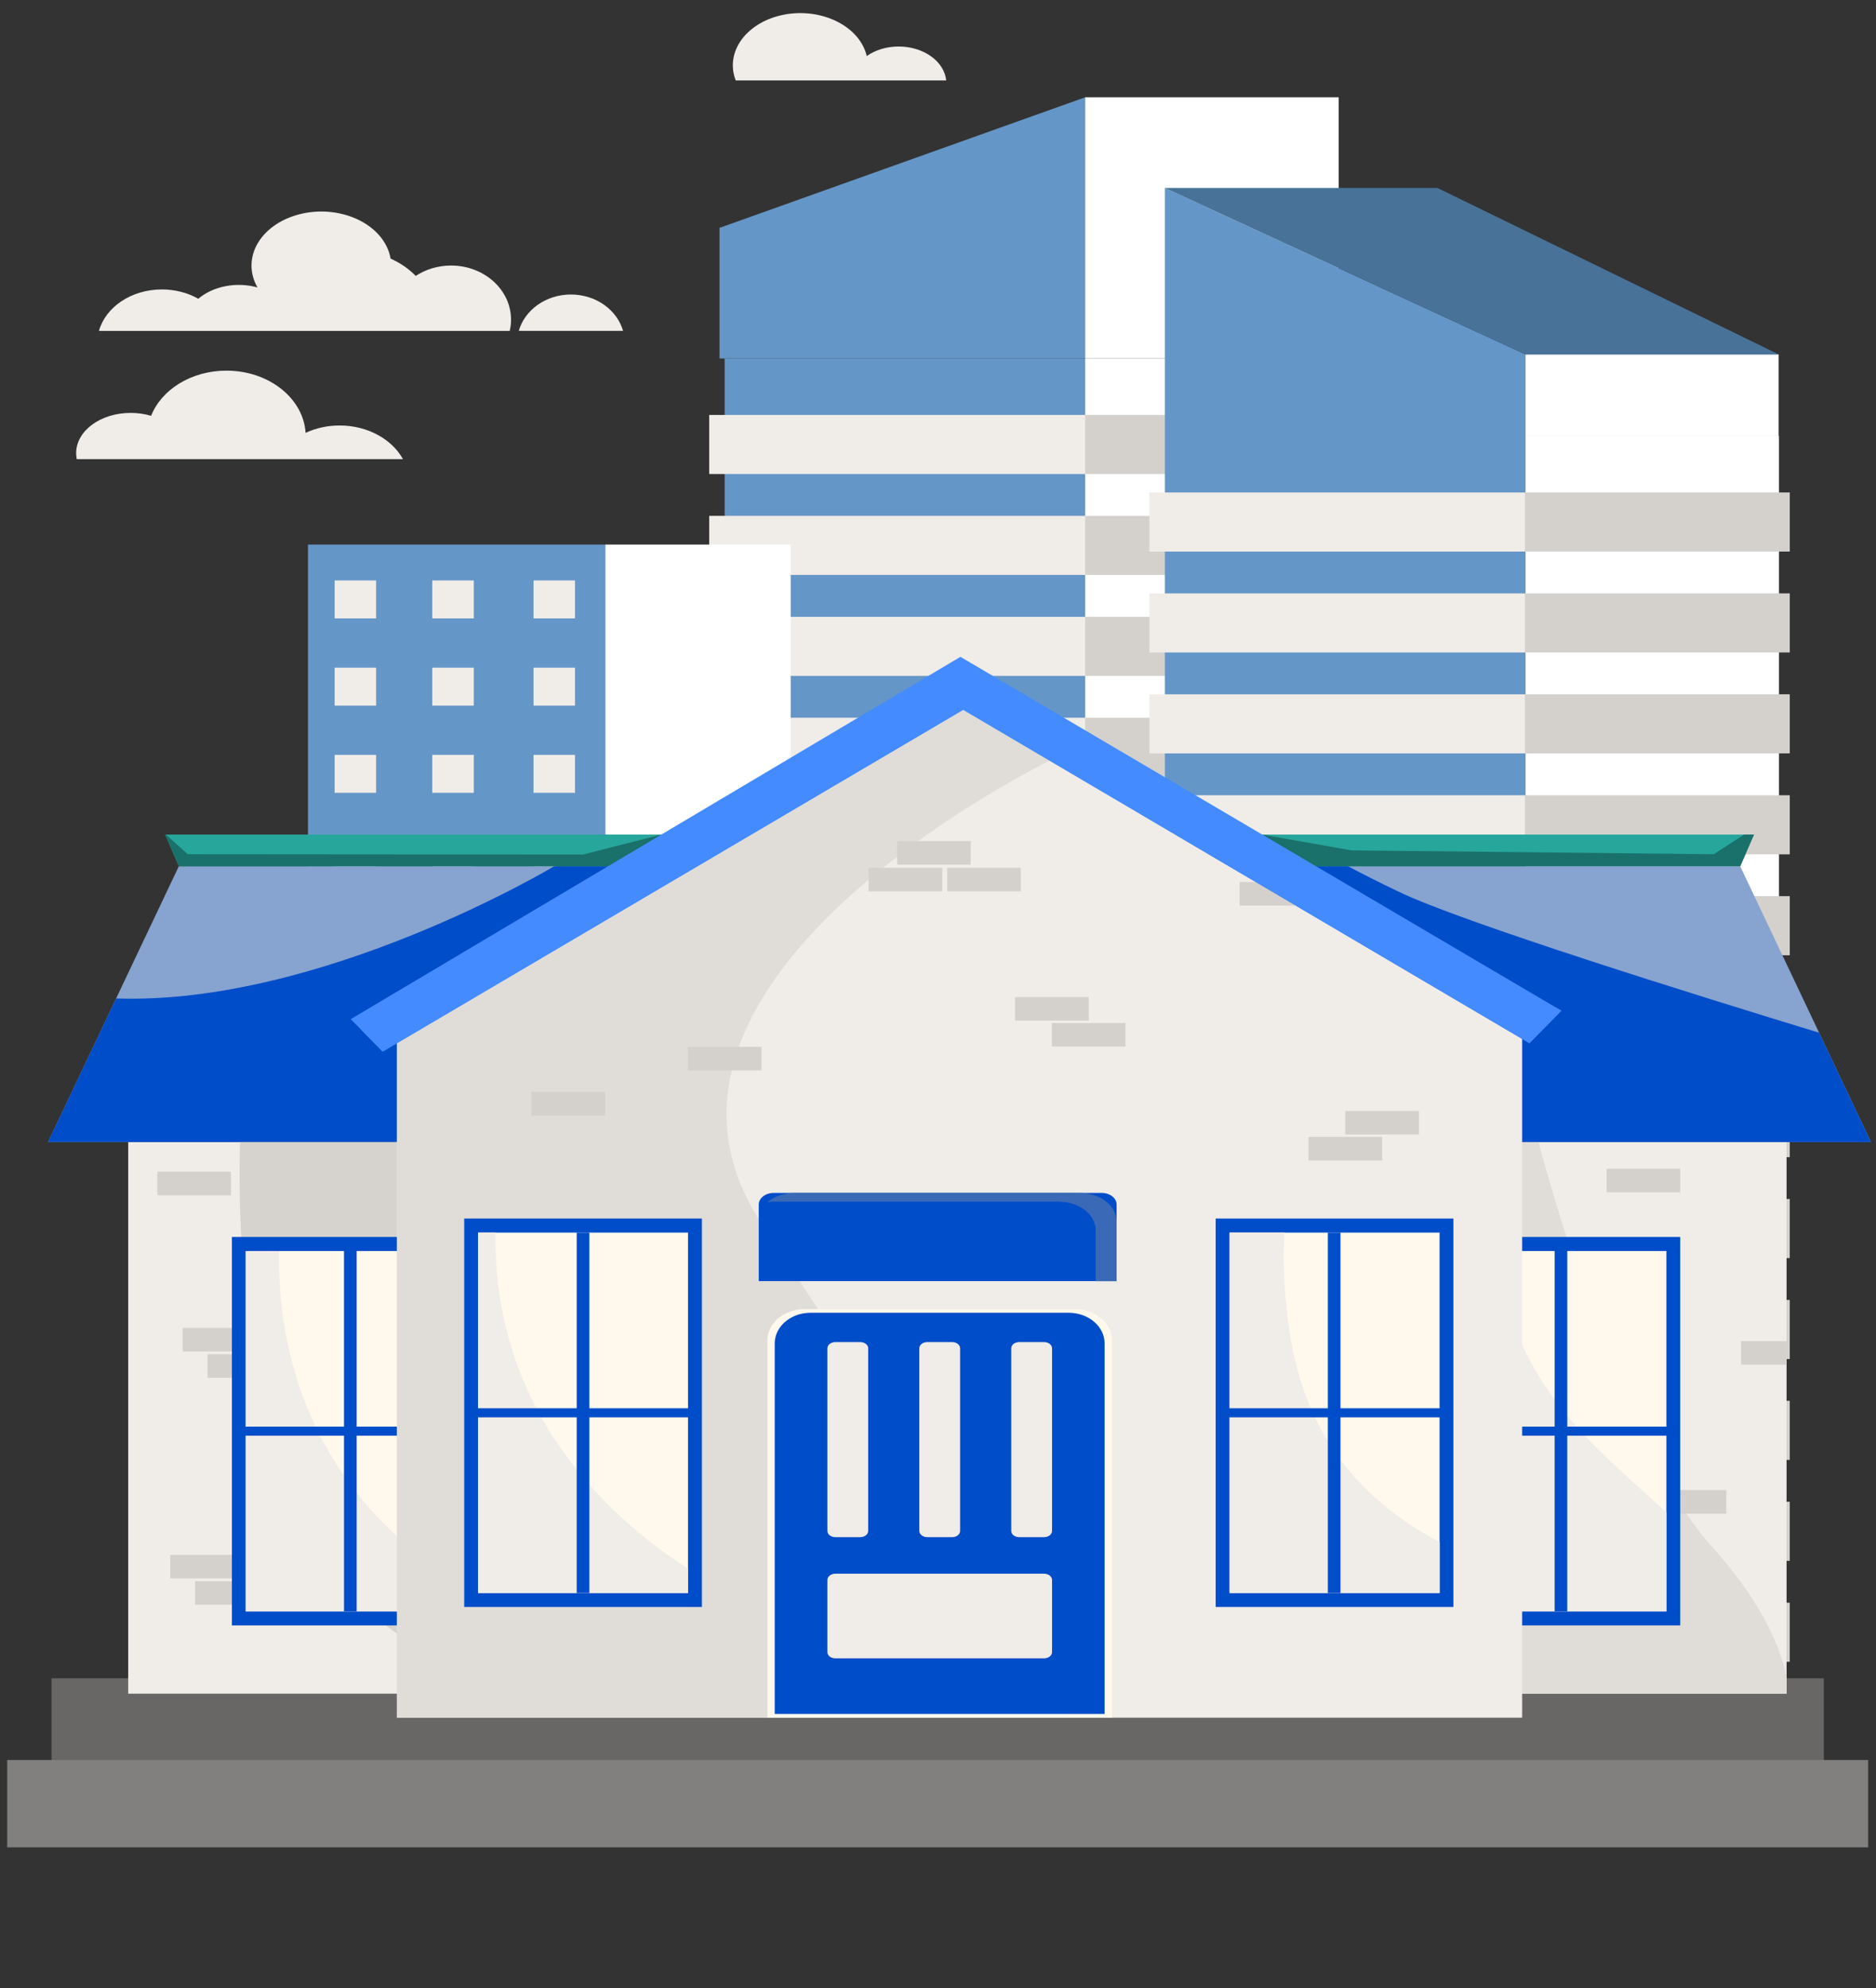 <svg width="134" height="142" viewBox="0 0 134 142" fill="none" xmlns="http://www.w3.org/2000/svg">
<rect x="0" y="0" width="134" height="142" fill="#333333" stroke="none"/>
<g clip-path="url(#clip0_4_9885)">
<path d="M77.512 25.605H51.759V117.232H77.512V25.605Z" fill="#6496C7"/>
<path d="M77.514 29.636H50.658V33.856H77.514V29.636Z" fill="#F0ECE8"/>
<path d="M77.514 36.843H50.658V41.063H77.514V36.843Z" fill="#F0ECE8"/>
<path d="M77.514 44.054H50.658V48.274H77.514V44.054Z" fill="#F0ECE8"/>
<path d="M77.514 51.261H50.658V55.481H77.514V51.261Z" fill="#F0ECE8"/>
<path d="M77.514 58.468H50.658V62.688H77.514V58.468Z" fill="#F0ECE8"/>
<path d="M77.514 65.675H50.658V69.895H77.514V65.675Z" fill="#F0ECE8"/>
<path d="M77.514 72.886H50.658V77.106H77.514V72.886Z" fill="#F0ECE8"/>
<path d="M77.514 80.097H50.658V84.317H77.514V80.097Z" fill="#F0ECE8"/>
<path d="M77.514 87.304H50.658V91.524H77.514V87.304Z" fill="#F0ECE8"/>
<path d="M77.514 94.515H50.658V98.735H77.514V94.515Z" fill="#F0ECE8"/>
<path d="M77.514 101.722H50.658V105.942H77.514V101.722Z" fill="#F0ECE8"/>
<path d="M77.514 108.933H50.658V113.153H77.514V108.933Z" fill="#F0ECE8"/>
<path d="M77.51 117.233H95.619L95.619 25.606H77.51L77.51 117.233Z" fill="white"/>
<path d="M77.511 33.855H96.396V29.634H77.511V33.855Z" fill="#D4D1CD"/>
<path d="M77.511 41.065H96.396V36.845H77.511V41.065Z" fill="#D4D1CD"/>
<path d="M77.511 48.273H96.396V44.052H77.511V48.273Z" fill="#D4D1CD"/>
<path d="M77.511 55.483H96.396V51.263H77.511V55.483Z" fill="#D4D1CD"/>
<path d="M77.511 62.687H96.396V58.466H77.511V62.687Z" fill="#D4D1CD"/>
<path d="M77.511 69.897H96.396V65.677H77.511V69.897Z" fill="#D4D1CD"/>
<path d="M77.511 77.108H96.396V72.888H77.511V77.108Z" fill="#D4D1CD"/>
<path d="M77.511 84.315H96.396V80.095H77.511V84.315Z" fill="#D4D1CD"/>
<path d="M77.511 91.526H96.396V87.306H77.511V91.526Z" fill="#D4D1CD"/>
<path d="M77.511 98.733H96.396V94.513H77.511V98.733Z" fill="#D4D1CD"/>
<path d="M77.511 105.944H96.396V101.724H77.511V105.944Z" fill="#D4D1CD"/>
<path d="M77.511 113.151H96.396V108.931H77.511V113.151Z" fill="#D4D1CD"/>
<path d="M77.513 25.602V6.948L51.392 16.275V25.602H77.513Z" fill="#6496C7"/>
<path d="M95.622 6.948H77.513V25.602H95.622V6.948Z" fill="white"/>
<path d="M108.957 31.14H83.205V122.767H108.957V31.14Z" fill="#6496C7"/>
<path d="M108.955 35.175H82.099V39.395H108.955V35.175Z" fill="#F0ECE8"/>
<path d="M108.955 42.382H82.099V46.602H108.955V42.382Z" fill="#F0ECE8"/>
<path d="M108.955 49.589H82.099V53.81H108.955V49.589Z" fill="#F0ECE8"/>
<path d="M108.955 56.796H82.099V61.017H108.955V56.796Z" fill="#F0ECE8"/>
<path d="M108.955 64.007H82.099V68.228H108.955V64.007Z" fill="#F0ECE8"/>
<path d="M108.955 71.214H82.099V75.435H108.955V71.214Z" fill="#F0ECE8"/>
<path d="M108.955 78.425H82.099V82.645H108.955V78.425Z" fill="#F0ECE8"/>
<path d="M108.955 85.632H82.099V89.853H108.955V85.632Z" fill="#F0ECE8"/>
<path d="M108.955 92.843H82.099V97.064H108.955V92.843Z" fill="#F0ECE8"/>
<path d="M108.955 100.054H82.099V104.274H108.955V100.054Z" fill="#F0ECE8"/>
<path d="M108.955 107.257H82.099V111.478H108.955V107.257Z" fill="#F0ECE8"/>
<path d="M108.955 114.468H82.099V118.688H108.955V114.468Z" fill="#F0ECE8"/>
<path d="M108.959 122.765H127.068L127.068 31.137H108.959L108.959 122.765Z" fill="white"/>
<path d="M108.956 39.394H127.841V35.173H108.956V39.394Z" fill="#D4D1CD"/>
<path d="M108.956 46.601H127.841V42.38H108.956V46.601Z" fill="#D4D1CD"/>
<path d="M108.956 53.808H127.841V49.587H108.956V53.808Z" fill="#D4D1CD"/>
<path d="M108.956 61.019H127.841V56.798H108.956V61.019Z" fill="#D4D1CD"/>
<path d="M108.956 68.226H127.841V64.005H108.956V68.226Z" fill="#D4D1CD"/>
<path d="M108.956 75.436H127.841V71.216H108.956V75.436Z" fill="#D4D1CD"/>
<path d="M108.956 82.647H127.841V78.427H108.956V82.647Z" fill="#D4D1CD"/>
<path d="M108.956 89.855H127.841V85.634H108.956V89.855Z" fill="#D4D1CD"/>
<path d="M108.956 97.065H127.841V92.845H108.956V97.065Z" fill="#D4D1CD"/>
<path d="M108.956 104.269H127.841V100.048H108.956V104.269Z" fill="#D4D1CD"/>
<path d="M108.956 111.479H127.841V107.259H108.956V111.479Z" fill="#D4D1CD"/>
<path d="M108.956 118.687H127.841V114.466H108.956V118.687Z" fill="#D4D1CD"/>
<path d="M83.205 31.14V13.425L108.957 25.312V31.14H83.205Z" fill="#6496C7"/>
<path d="M127.046 25.311H108.958V31.139H127.046V25.311Z" fill="white"/>
<path d="M127.045 25.312L102.678 13.425H83.205L108.957 25.312H127.045Z" fill="#487298"/>
<path d="M43.231 38.894H21.998V100.363H43.231V38.894Z" fill="#6496C7"/>
<path d="M56.478 38.894H43.232V100.363H56.478V38.894Z" fill="white"/>
<path d="M26.866 41.456H23.9V44.167H26.866V41.456Z" fill="#F0ECE8"/>
<path d="M33.843 41.456H30.877V44.167H33.843V41.456Z" fill="#F0ECE8"/>
<path d="M41.073 41.456H38.107V44.167H41.073V41.456Z" fill="#F0ECE8"/>
<path d="M26.866 47.687H23.9V50.398H26.866V47.687Z" fill="#F0ECE8"/>
<path d="M33.843 47.687H30.877V50.398H33.843V47.687Z" fill="#F0ECE8"/>
<path d="M41.073 47.687H38.107V50.398H41.073V47.687Z" fill="#F0ECE8"/>
<path d="M26.866 53.913H23.9V56.624H26.866V53.913Z" fill="#F0ECE8"/>
<path d="M33.843 53.913H30.877V56.624H33.843V53.913Z" fill="#F0ECE8"/>
<path d="M41.073 53.913H38.107V56.624H41.073V53.913Z" fill="#F0ECE8"/>
<path d="M26.866 60.148H23.9V62.859H26.866V60.148Z" fill="#F0ECE8"/>
<path d="M33.843 60.148H30.877V62.859H33.843V60.148Z" fill="#F0ECE8"/>
<path d="M41.073 60.148H38.107V62.859H41.073V60.148Z" fill="#F0ECE8"/>
<path d="M26.866 66.374H23.9V69.085H26.866V66.374Z" fill="#F0ECE8"/>
<path d="M33.843 66.374H30.877V69.085H33.843V66.374Z" fill="#F0ECE8"/>
<path d="M41.073 66.374H38.107V69.085H41.073V66.374Z" fill="#F0ECE8"/>
<path d="M26.866 72.605H23.9V75.316H26.866V72.605Z" fill="#F0ECE8"/>
<path d="M33.843 72.605H30.877V75.316H33.843V72.605Z" fill="#F0ECE8"/>
<path d="M41.073 72.605H38.107V75.316H41.073V72.605Z" fill="#F0ECE8"/>
<path d="M26.866 78.831H23.9V81.542H26.866V78.831Z" fill="#F0ECE8"/>
<path d="M33.843 78.831H30.877V81.542H33.843V78.831Z" fill="#F0ECE8"/>
<path d="M41.073 78.831H38.107V81.542H41.073V78.831Z" fill="#F0ECE8"/>
<path d="M26.866 85.061H23.9V87.773H26.866V85.061Z" fill="#F0ECE8"/>
<path d="M33.843 85.061H30.877V87.773H33.843V85.061Z" fill="#F0ECE8"/>
<path d="M41.073 85.061H38.107V87.773H41.073V85.061Z" fill="#F0ECE8"/>
<path d="M26.866 91.218H23.9V98.48H26.866V91.218Z" fill="#F0ECE8"/>
<path d="M35.393 91.218H29.326V98.48H35.393V91.218Z" fill="#F0ECE8"/>
<path d="M41.073 91.218H38.107V98.48H41.073V91.218Z" fill="#F0ECE8"/>
<path d="M130.274 119.866H3.681V128.821H130.274V119.866Z" fill="#696765"/>
<path d="M133.438 125.702H0.513V131.943H133.438V125.702Z" fill="#82807E"/>
<path d="M81.708 67.948H76.451V69.63H81.708V67.948Z" fill="#D4D0CC"/>
<path d="M103.813 87.03H86.834V114.773H103.813V87.03Z" fill="#004DC9"/>
<path d="M102.828 88.034H87.83V113.774H102.828V88.034Z" fill="#FFF8EC"/>
<path d="M95.749 88.034H94.845V113.774H95.749V88.034Z" fill="#004DC9"/>
<path d="M103.163 100.581H87.49V101.228H103.163V100.581Z" fill="#004DC9"/>
<path d="M127.613 81.565H9.158V120.965H127.613V81.565Z" fill="#F0ECE8"/>
<path d="M133.64 81.566H3.431L8.294 71.311L12.775 61.866H124.297L129.934 73.753L133.64 81.566Z" fill="#87A3CF"/>
<path d="M16.497 83.686H11.24V85.368H16.497V83.686Z" fill="#D4D0CC"/>
<path d="M19.193 112.933H13.935V114.614H19.193V112.933Z" fill="#D4D0CC"/>
<path d="M17.419 111.054H12.162V112.735H17.419V111.054Z" fill="#D4D0CC"/>
<path d="M20.079 96.722H14.822V98.403H20.079V96.722Z" fill="#D4D0CC"/>
<path d="M18.306 94.843H13.048V96.524H18.306V94.843Z" fill="#D4D0CC"/>
<path d="M17.219 80.108C17.219 80.108 15.16 108.895 29.329 117.298C43.498 125.702 34.149 80.108 34.149 80.108H17.219Z" fill="#D6D2CE"/>
<path d="M109.889 81.567H98.908C100.888 77.705 104.216 76.52 109.62 80.549C109.62 80.549 109.713 80.917 109.889 81.567Z" fill="#E0DCD8"/>
<path d="M127.613 119.845V120.969H97.882C97.369 117.266 93.984 91.161 98.909 81.569H109.89C111.085 85.993 116.13 103.633 122.21 110.382C125.931 114.512 127.219 117.737 127.613 119.845Z" fill="#E0DCD8"/>
<path d="M123.306 106.421H118.048V108.102H123.306V106.421Z" fill="#D4D0CC"/>
<path d="M120.016 88.347H103.037V116.09H120.016V88.347Z" fill="#004DC9"/>
<path d="M119.027 89.351H104.029V115.09H119.027V89.351Z" fill="#FFF8EC"/>
<path d="M119.027 108.019V115.09H104.029V89.351H107.109C107.159 90.344 107.289 91.333 107.499 92.314C109.122 99.891 114.968 104.223 119.027 108.019Z" fill="#F0ECE8"/>
<path d="M111.948 89.351H111.044V115.09H111.948V89.351Z" fill="#004DC9"/>
<path d="M119.366 101.894H103.693V102.541H119.366V101.894Z" fill="#004DC9"/>
<path d="M133.64 81.569H106.027C99.395 76.755 88.54 68.827 88.54 68.504C88.54 68.194 90.371 64.402 91.609 61.871C92.243 60.577 92.722 59.612 92.722 59.612C92.722 59.612 93.205 60.218 96.294 61.871C97.238 62.377 98.424 62.981 99.915 63.694C104.522 65.899 121.105 71.067 129.934 73.758L133.64 81.569Z" fill="#004DC9"/>
<path d="M45.603 61.616L45.564 61.866L42.525 81.566H3.431L8.294 71.312C23.021 71.808 39.591 61.866 39.591 61.866L45.603 61.616Z" fill="#004DC9"/>
<path d="M33.543 88.347H16.564V116.09H33.543V88.347Z" fill="#004DC9"/>
<path d="M32.554 89.351H17.556V115.09H32.554V89.351Z" fill="#FFF8EC"/>
<path d="M32.555 112.923V115.09H17.556V89.351H19.939C19.812 94.97 21.223 105.756 32.555 112.923Z" fill="#F0ECE8"/>
<path d="M25.476 89.351H24.572V115.09H25.476V89.351Z" fill="#004DC9"/>
<path d="M32.89 101.894H17.216V102.541H32.89V101.894Z" fill="#004DC9"/>
<path d="M125.284 59.608L124.304 61.867H12.774L11.794 59.608H125.284Z" fill="#27A69B"/>
<path d="M125.284 59.608L124.304 61.867H12.774L11.794 59.608H11.853L13.414 61.012L41.645 61.034L47.239 59.608L45.972 61.012H91.573L90.162 59.608L96.527 60.737L122.411 61.012L124.572 59.608H125.284Z" fill="#1A706A"/>
<path d="M74.981 54.321L68.537 50.526L28.349 74.189V122.681H108.725V74.189L74.981 54.321Z" fill="#F0ECE8"/>
<path d="M76.347 122.681H28.349V74.189L68.537 50.526L74.981 54.32C72.748 55.444 57.281 63.524 52.997 74.189C51.355 78.27 51.353 82.73 54.356 87.324C63.868 101.874 74.414 116.841 76.347 122.681Z" fill="#E0DCD8"/>
<path d="M93.798 62.995H88.54V64.677H93.798V62.995Z" fill="#D4D0CC"/>
<path d="M111.526 72.187L109.244 74.505L68.8 50.692L27.334 75.108L25.782 73.53L25.052 72.789L68.602 46.913L111.084 71.927L111.526 72.187Z" fill="#438BFF"/>
<path d="M79.427 95.728V122.684H54.814V95.728C54.813 95.611 54.825 95.494 54.847 95.378C55.049 94.312 56.153 93.499 57.486 93.499H76.755C78.23 93.499 79.427 94.496 79.427 95.728Z" fill="#FFF8EC"/>
<path d="M78.899 95.948V122.412H55.337V95.948C55.337 95.834 55.347 95.719 55.369 95.606C55.562 94.559 56.619 93.761 57.895 93.761H76.341C77.753 93.761 78.899 94.74 78.899 95.948Z" fill="#004DC9"/>
<path d="M61.444 95.855H59.669C59.354 95.855 59.099 96.052 59.099 96.295V109.346C59.099 109.589 59.354 109.786 59.669 109.786H61.444C61.758 109.786 62.013 109.589 62.013 109.346V96.295C62.013 96.052 61.758 95.855 61.444 95.855Z" fill="#F0ECE8"/>
<path d="M68.01 95.855H66.235C65.921 95.855 65.665 96.052 65.665 96.295V109.346C65.665 109.589 65.921 109.786 66.235 109.786H68.01C68.324 109.786 68.579 109.589 68.579 109.346V96.295C68.579 96.052 68.324 95.855 68.01 95.855Z" fill="#F0ECE8"/>
<path d="M74.576 95.855H72.801C72.487 95.855 72.232 96.052 72.232 96.295V109.346C72.232 109.589 72.487 109.786 72.801 109.786H74.576C74.891 109.786 75.146 109.589 75.146 109.346V96.295C75.146 96.052 74.891 95.855 74.576 95.855Z" fill="#F0ECE8"/>
<path d="M74.576 112.397H59.669C59.354 112.397 59.099 112.595 59.099 112.838V118.001C59.099 118.244 59.354 118.441 59.669 118.441H74.576C74.891 118.441 75.146 118.244 75.146 118.001V112.838C75.146 112.595 74.891 112.397 74.576 112.397Z" fill="#F0ECE8"/>
<path d="M55.271 85.198H78.683C78.968 85.198 79.241 85.286 79.443 85.442C79.644 85.597 79.758 85.809 79.758 86.029V91.5H54.197V86.029C54.197 85.809 54.31 85.597 54.511 85.442C54.713 85.286 54.986 85.198 55.271 85.198Z" fill="#004DC9"/>
<path d="M79.757 87.234V91.501H78.26V87.86C78.259 87.321 77.981 86.803 77.487 86.422C76.993 86.041 76.323 85.828 75.626 85.829H55.258C55.109 85.828 54.961 85.838 54.814 85.859C55.061 85.651 55.361 85.486 55.695 85.373C56.029 85.26 56.39 85.202 56.754 85.202H77.122C77.82 85.201 78.489 85.415 78.983 85.796C79.477 86.177 79.755 86.694 79.757 87.234Z" fill="#3969B7"/>
<path d="M50.137 87.03H33.158V114.773H50.137V87.03Z" fill="#004DC9"/>
<path d="M49.144 88.034H34.146V113.774H49.144V88.034Z" fill="#FFF8EC"/>
<path d="M49.144 112.031V113.774H34.146V88.034H35.395C35.395 88.137 35.395 88.242 35.395 88.348C35.316 101.433 44.234 108.91 49.144 112.031Z" fill="#F0ECE8"/>
<path d="M42.097 88.034H41.193V113.774H42.097V88.034Z" fill="#004DC9"/>
<path d="M49.511 100.581H33.837V101.228H49.511V100.581Z" fill="#004DC9"/>
<path d="M103.813 87.03H86.834V114.773H103.813V87.03Z" fill="#004DC9"/>
<path d="M102.828 88.034H87.83V113.774H102.828V88.034Z" fill="#FFF8EC"/>
<path d="M102.828 110.135V113.774H87.83V88.034H91.751C91.666 89.368 91.676 90.705 91.779 92.039C92.042 95.38 92.55 101.794 98.148 106.898C99.511 108.136 101.086 109.225 102.828 110.135Z" fill="#F0ECE8"/>
<path d="M95.749 88.034H94.845V113.774H95.749V88.034Z" fill="#004DC9"/>
<path d="M103.163 100.581H87.49V101.228H103.163V100.581Z" fill="#004DC9"/>
<path d="M111.526 72.188L109.244 74.507L68.801 50.693L27.335 75.109L25.783 73.531L27.469 73.34L68.576 49.042L107.042 72.332L111.085 71.928L111.526 72.188Z" fill="#438BFF"/>
<path d="M54.392 74.769H49.134V76.45H54.392V74.769Z" fill="#D4D0CC"/>
<path d="M43.228 77.995H37.97V79.677H43.228V77.995Z" fill="#D4D0CC"/>
<path d="M120.017 83.476H114.759V85.157H120.017V83.476Z" fill="#D4D0CC"/>
<path d="M127.612 95.784H124.365V97.467H127.612V95.784Z" fill="#D4D0CC"/>
<path d="M67.302 61.98H62.044V63.661H67.302V61.98Z" fill="#D4D0CC"/>
<path d="M72.915 61.98H67.658V63.661H72.915V61.98Z" fill="#D4D0CC"/>
<path d="M69.337 60.073H64.08V61.755H69.337V60.073Z" fill="#D4D0CC"/>
<path d="M77.763 71.214H72.505V72.895H77.763V71.214Z" fill="#D4D0CC"/>
<path d="M80.392 73.065H75.134V74.747H80.392V73.065Z" fill="#D4D0CC"/>
<path d="M98.72 81.198H93.462V82.88H98.72V81.198Z" fill="#D4D0CC"/>
<path d="M101.349 79.347H96.091V81.028H101.349V79.347Z" fill="#D4D0CC"/>
<path d="M32.22 18.965C31.276 18.965 30.403 19.241 29.694 19.707C29.209 19.204 28.598 18.783 27.898 18.467C27.805 17.918 27.561 17.392 27.182 16.922C26.803 16.453 26.298 16.052 25.701 15.747C25.104 15.442 24.429 15.24 23.723 15.155C23.016 15.069 22.294 15.102 21.605 15.252C20.916 15.401 20.277 15.664 19.731 16.021C19.184 16.378 18.744 16.822 18.439 17.323C18.135 17.824 17.973 18.369 17.965 18.922C17.956 19.476 18.102 20.024 18.392 20.53C17.663 20.325 16.872 20.293 16.119 20.437C15.367 20.581 14.686 20.895 14.164 21.338C13.411 20.907 12.5 20.674 11.563 20.672C9.375 20.672 7.541 21.937 7.068 23.633H36.409C36.472 23.367 36.503 23.096 36.503 22.825C36.499 20.692 34.584 18.965 32.22 18.965Z" fill="#F0ECE8"/>
<path d="M40.779 21.034C38.989 21.034 37.485 22.136 37.056 23.629H44.503C44.076 22.136 42.569 21.034 40.779 21.034Z" fill="#F0ECE8"/>
<path d="M24.261 30.389C23.402 30.389 22.561 30.571 21.828 30.917C21.672 28.44 19.199 26.472 16.174 26.472C13.663 26.472 11.535 27.825 10.793 29.699C10.327 29.56 9.831 29.489 9.332 29.49C7.179 29.49 5.439 30.774 5.439 32.363C5.439 32.507 5.453 32.65 5.483 32.792H28.783C27.998 31.375 26.269 30.389 24.261 30.389Z" fill="#F0ECE8"/>
<path d="M64.192 3.322C63.349 3.32 62.535 3.563 61.91 4.002C61.793 3.502 61.546 3.026 61.183 2.603C60.82 2.18 60.349 1.819 59.799 1.542C59.249 1.264 58.632 1.077 57.985 0.991C57.338 0.904 56.675 0.921 56.037 1.04C55.399 1.159 54.799 1.377 54.274 1.682C53.749 1.987 53.31 2.371 52.983 2.812C52.657 3.252 52.45 3.739 52.376 4.244C52.302 4.748 52.362 5.259 52.552 5.745H67.586C67.518 5.085 67.131 4.469 66.502 4.02C65.873 3.571 65.048 3.322 64.192 3.322Z" fill="#F0ECE8"/>
</g>
<defs>
<clipPath id="clip0_4_9885">
<rect width="133.125" height="141.073" fill="white" transform="translate(0.513 0.937)"/>
</clipPath>
</defs>
</svg>

